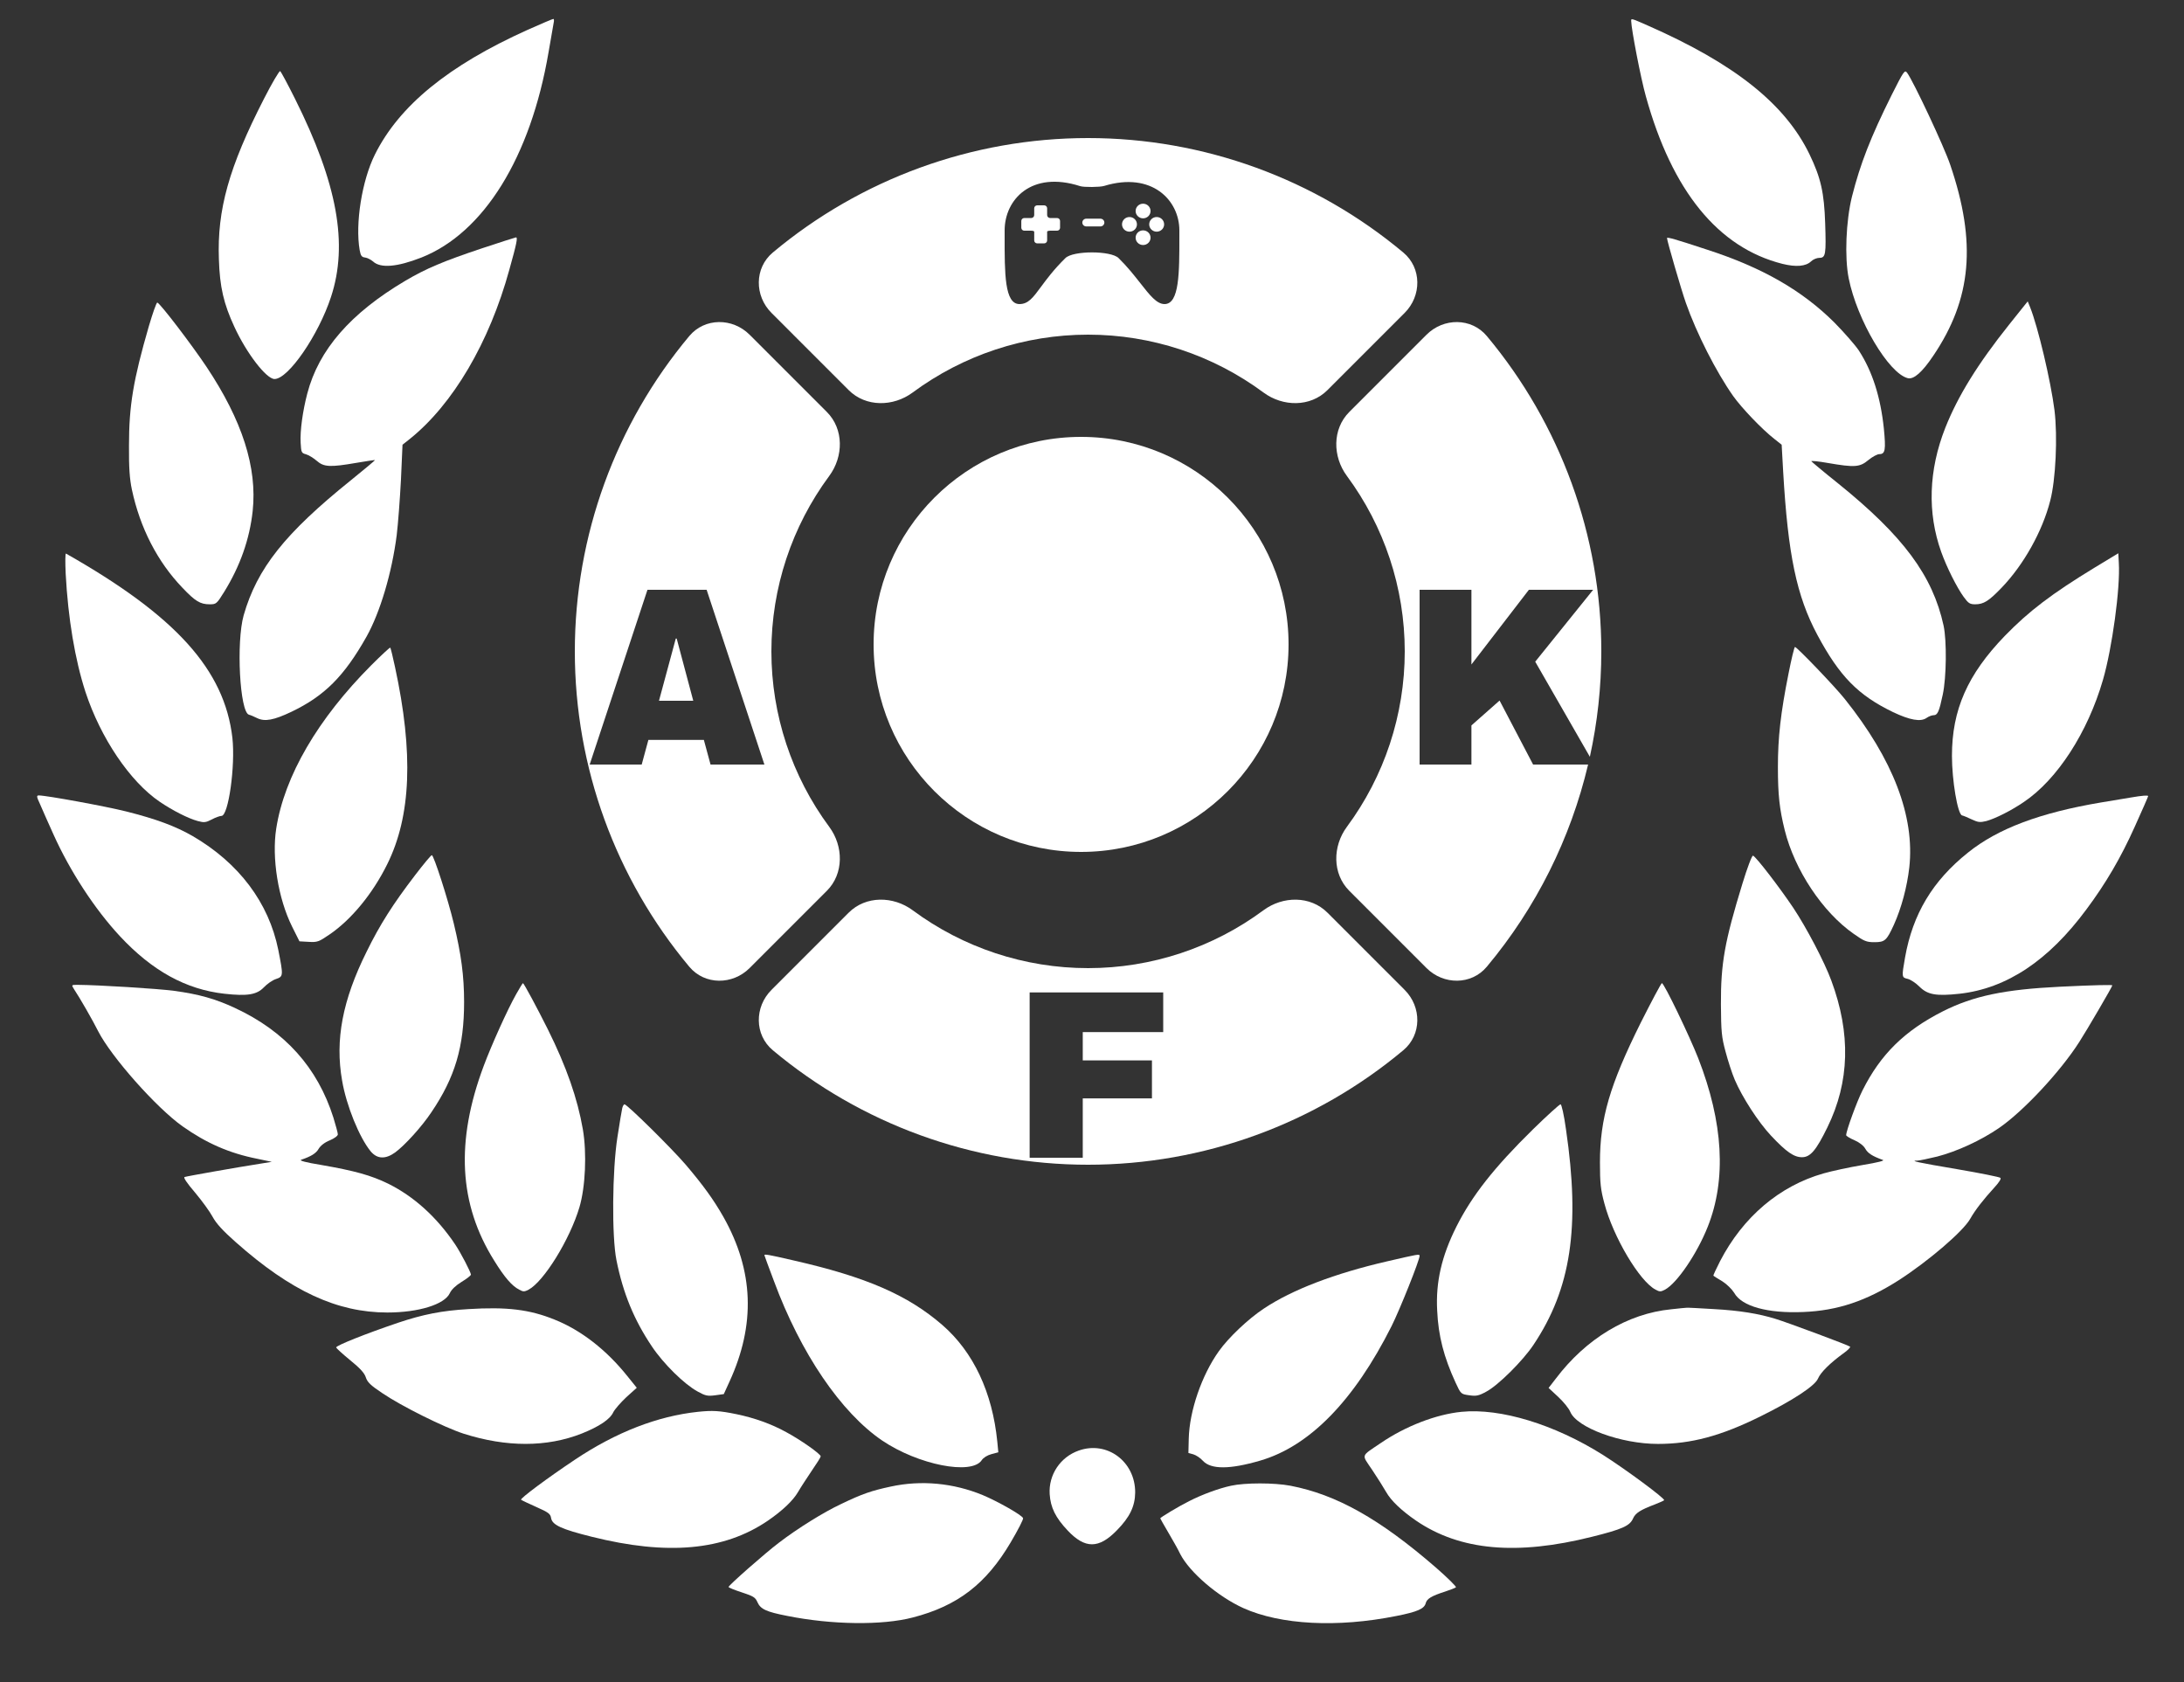 <svg width="100" height="77" viewBox="0 0 100 77" fill="none" xmlns="http://www.w3.org/2000/svg">
<rect x="0" y="0" width="100" height="77" fill="#333333" stroke="none"/>
<g clip-path="url(#clip0_12_425)">
<path d="M24.156 1.367C20.531 3 18.281 4.835 17.164 7.078C16.57 8.273 16.258 10.242 16.469 11.453C16.516 11.71 16.562 11.773 16.719 11.789C16.828 11.804 16.984 11.89 17.078 11.968C17.422 12.289 18.18 12.226 19.297 11.789C22.156 10.656 24.297 7.195 25.117 2.39C25.227 1.742 25.336 1.14 25.352 1.039C25.375 0.945 25.367 0.867 25.336 0.867C25.297 0.867 24.773 1.093 24.156 1.367Z" fill="white"/>
<path d="M74.688 0.96C74.695 1.335 75.125 3.578 75.359 4.406C76.562 8.75 78.672 11.335 81.609 12.078C82.234 12.234 82.68 12.195 82.922 11.968C83.016 11.874 83.188 11.804 83.305 11.804C83.594 11.804 83.617 11.64 83.57 10.218C83.523 8.82 83.375 8.148 82.852 7.062C81.734 4.757 79.43 2.921 75.453 1.171C74.672 0.828 74.688 0.835 74.688 0.96Z" fill="white"/>
<path d="M12.086 4.523C10.484 7.648 9.937 9.601 10.023 11.874C10.062 13.14 10.242 13.906 10.734 14.968C11.289 16.171 12.195 17.351 12.57 17.351C13.203 17.351 14.586 15.335 15.156 13.593C15.953 11.171 15.445 8.398 13.508 4.523C13.172 3.851 12.867 3.281 12.828 3.257C12.789 3.234 12.453 3.804 12.086 4.523Z" fill="white"/>
<path d="M86.617 4.343C85.648 6.289 85.18 7.492 84.797 9C84.523 10.109 84.453 11.781 84.648 12.742C85.031 14.656 86.477 17.093 87.352 17.312C87.625 17.382 88.016 17.039 88.523 16.281C90.281 13.679 90.508 11.101 89.297 7.546C89.016 6.71 87.609 3.718 87.32 3.328C87.211 3.187 87.164 3.257 86.617 4.343Z" fill="white"/>
<path d="M22.07 11.367C20.297 11.96 19.516 12.289 18.562 12.851C16.055 14.335 14.594 16.007 14.07 18.015C13.859 18.82 13.734 19.726 13.766 20.273C13.789 20.71 13.805 20.742 14.008 20.796C14.125 20.828 14.344 20.96 14.5 21.093C14.828 21.382 15.109 21.398 16.328 21.187C16.781 21.109 17.156 21.054 17.172 21.062C17.18 21.07 16.688 21.484 16.078 21.976C13.047 24.414 11.773 26.015 11.156 28.171C10.812 29.398 10.977 32.593 11.398 32.718C11.469 32.734 11.633 32.804 11.773 32.874C12.125 33.046 12.539 32.968 13.344 32.585C14.859 31.859 15.758 30.96 16.781 29.148C17.406 28.031 17.945 26.218 18.164 24.5C18.227 23.984 18.312 22.843 18.359 21.96L18.43 20.359L18.766 20.093C20.742 18.507 22.406 15.679 23.32 12.351C23.664 11.124 23.711 10.867 23.625 10.867C23.586 10.874 22.891 11.093 22.07 11.367Z" fill="white"/>
<path d="M76.328 10.898C76.328 11.023 76.992 13.304 77.195 13.874C77.68 15.257 78.578 17.023 79.359 18.132C79.742 18.671 80.664 19.64 81.242 20.093L81.578 20.359L81.648 21.609C81.867 25.382 82.258 27.281 83.211 29.062C84.227 30.96 85.078 31.828 86.68 32.601C87.453 32.968 87.945 33.054 88.211 32.867C88.312 32.796 88.453 32.742 88.531 32.742C88.719 32.742 88.789 32.578 88.953 31.804C89.125 31.007 89.141 29.335 88.992 28.64C88.492 26.351 87.148 24.539 84.164 22.132C83.508 21.609 82.961 21.148 82.938 21.117C82.922 21.085 83.258 21.117 83.695 21.195C84.922 21.406 85.156 21.39 85.547 21.062C85.727 20.914 85.953 20.789 86.055 20.789C86.32 20.789 86.352 20.593 86.258 19.625C86.109 18.187 85.734 17.007 85.117 16.054C84.953 15.804 84.445 15.226 83.992 14.765C82.516 13.296 80.695 12.249 78.164 11.429C76.695 10.945 76.328 10.843 76.328 10.898Z" fill="white"/>
<path d="M6.812 14.945C6.102 17.398 5.906 18.57 5.906 20.398C5.898 21.414 5.937 21.929 6.039 22.414C6.414 24.171 7.211 25.718 8.352 26.906C8.945 27.531 9.172 27.664 9.602 27.664C9.898 27.664 9.922 27.648 10.266 27.093C10.992 25.921 11.43 24.687 11.57 23.39C11.781 21.398 11.094 19.25 9.453 16.789C8.773 15.773 7.344 13.898 7.203 13.851C7.164 13.843 6.992 14.335 6.812 14.945Z" fill="white"/>
<path d="M92 14.851C90.547 16.671 89.648 18.132 89.07 19.585C88.305 21.523 88.242 23.476 88.883 25.265C89.133 25.968 89.602 26.898 89.914 27.328C90.125 27.617 90.195 27.664 90.438 27.664C90.828 27.664 91.062 27.515 91.648 26.906C92.656 25.859 93.516 24.328 93.875 22.921C94.125 21.968 94.219 19.992 94.07 18.781C93.898 17.429 93.312 14.96 92.953 14.062L92.844 13.796L92 14.851Z" fill="white"/>
<path d="M3.008 26.273C3.117 28.304 3.43 30.187 3.914 31.679C4.609 33.789 5.953 35.781 7.312 36.703C7.898 37.101 8.617 37.468 9.055 37.586C9.344 37.664 9.422 37.656 9.695 37.515C9.867 37.421 10.07 37.351 10.141 37.351C10.461 37.351 10.781 35.054 10.641 33.781C10.281 30.664 8.055 28.195 3.023 25.343C2.984 25.32 2.984 25.742 3.008 26.273Z" fill="white"/>
<path d="M95.922 25.976C93.945 27.179 92.898 27.976 91.789 29.117C90.086 30.882 89.375 32.499 89.375 34.601C89.375 35.718 89.633 37.265 89.836 37.328C89.906 37.343 90.109 37.429 90.289 37.515C90.57 37.648 90.664 37.656 90.953 37.586C91.375 37.468 92.102 37.101 92.672 36.711C94.203 35.679 95.594 33.523 96.289 31.125C96.711 29.671 97.086 26.921 97.016 25.773L96.992 25.328L95.922 25.976Z" fill="white"/>
<path d="M17 30.453C14.547 32.914 13.023 35.531 12.648 37.929C12.438 39.273 12.734 41.132 13.375 42.421L13.711 43.093L14.133 43.117C14.531 43.14 14.594 43.117 15.086 42.781C16.086 42.101 17.062 40.914 17.727 39.57C18.828 37.359 18.938 34.468 18.086 30.531C17.984 30.062 17.891 29.664 17.867 29.648C17.852 29.632 17.461 29.992 17 30.453Z" fill="white"/>
<path d="M81.891 30.843C81.531 32.64 81.406 33.765 81.406 35.109C81.406 36.39 81.477 37.031 81.719 38.007C82.172 39.828 83.453 41.757 84.875 42.749C85.352 43.085 85.461 43.132 85.82 43.132C86.305 43.132 86.383 43.062 86.719 42.328C87.062 41.57 87.32 40.601 87.422 39.71C87.68 37.374 86.68 34.765 84.469 32C84.008 31.421 82.273 29.617 82.188 29.617C82.156 29.617 82.023 30.171 81.891 30.843Z" fill="white"/>
<path d="M1.836 36.82C1.93 37.046 2.211 37.671 2.453 38.21C3.211 39.89 4.336 41.617 5.492 42.859C6.969 44.445 8.516 45.296 10.273 45.492C11.328 45.609 11.758 45.539 12.086 45.195C12.227 45.046 12.469 44.874 12.633 44.82C12.977 44.703 12.977 44.679 12.742 43.484C12.305 41.32 10.938 39.507 8.82 38.273C8.031 37.82 7.148 37.492 5.781 37.148C4.852 36.914 2.125 36.414 1.781 36.414C1.664 36.414 1.672 36.468 1.836 36.82Z" fill="white"/>
<path d="M97.578 36.507C97.344 36.546 96.727 36.648 96.211 36.734C93.422 37.203 91.477 37.929 90.109 39.031C88.492 40.32 87.578 41.843 87.227 43.835C87.07 44.734 87.07 44.749 87.352 44.812C87.477 44.843 87.719 44.999 87.883 45.164C88.258 45.539 88.648 45.609 89.727 45.492C91.883 45.249 93.797 43.976 95.531 41.632C96.422 40.437 97.109 39.265 97.75 37.835C98.086 37.093 98.359 36.468 98.359 36.445C98.359 36.398 98.078 36.421 97.578 36.507Z" fill="white"/>
<path d="M19.008 40.062C17.992 41.39 17.398 42.32 16.789 43.562C15.68 45.789 15.336 47.609 15.664 49.468C15.859 50.617 16.453 52.07 16.969 52.703C17.266 53.062 17.648 53.078 18.094 52.757C18.539 52.429 19.312 51.578 19.75 50.921C20.836 49.32 21.25 47.914 21.25 45.874C21.25 44.671 21.117 43.687 20.781 42.289C20.508 41.148 19.859 39.148 19.773 39.148C19.734 39.148 19.391 39.562 19.008 40.062Z" fill="white"/>
<path d="M79.781 40.453C78.969 43.101 78.789 44.093 78.797 45.984C78.805 47.234 78.828 47.476 79.008 48.14C79.117 48.554 79.305 49.14 79.43 49.429C79.773 50.234 80.508 51.367 81.086 51.984C81.789 52.734 82.141 52.976 82.508 52.976C82.891 52.976 83.156 52.664 83.672 51.609C84.695 49.523 84.75 47.312 83.852 44.89C83.539 44.039 82.719 42.476 82.117 41.57C81.5 40.648 80.398 39.21 80.266 39.171C80.219 39.156 80.008 39.71 79.781 40.453Z" fill="white"/>
<path d="M23.633 45.515C23.242 46.203 22.5 47.851 22.148 48.796C20.852 52.257 21.008 55.132 22.633 57.718C23.102 58.476 23.438 58.867 23.773 59.039C23.953 59.14 24.016 59.14 24.203 59.039C24.898 58.671 26.094 56.742 26.531 55.265C26.805 54.343 26.875 52.796 26.688 51.703C26.445 50.296 25.938 48.835 25.078 47.109C24.602 46.156 23.984 45.007 23.945 45.007C23.93 45.007 23.789 45.234 23.633 45.515Z" fill="white"/>
<path d="M75.125 46.82C73.703 49.679 73.258 51.21 73.258 53.21C73.258 54.171 73.289 54.453 73.461 55.093C73.867 56.632 75.07 58.656 75.805 59.039C75.984 59.14 76.047 59.14 76.234 59.039C76.781 58.749 77.703 57.398 78.195 56.156C79.055 53.992 78.906 51.39 77.758 48.445C77.359 47.429 76.195 45.007 76.094 45.007C76.062 45.007 75.625 45.828 75.125 46.82Z" fill="white"/>
<path d="M3.383 45.273C3.664 45.695 4.25 46.718 4.492 47.203C5.094 48.382 7.156 50.71 8.359 51.562C9.453 52.335 10.508 52.796 11.773 53.046L12.445 53.187L11.867 53.281C10.914 53.429 8.562 53.843 8.453 53.882C8.383 53.898 8.555 54.156 8.93 54.593C9.25 54.976 9.609 55.468 9.734 55.703C9.898 56.007 10.203 56.343 10.805 56.874C13.328 59.109 15.438 60.085 17.734 60.085C19.164 60.085 20.352 59.718 20.594 59.203C20.672 59.031 20.875 58.843 21.141 58.679C21.375 58.539 21.562 58.39 21.562 58.351C21.562 58.242 21.094 57.343 20.836 56.96C19.992 55.71 18.953 54.773 17.773 54.187C16.984 53.804 16.258 53.601 14.695 53.328C14.016 53.218 13.688 53.132 13.789 53.093C14.25 52.937 14.477 52.796 14.594 52.585C14.68 52.445 14.867 52.296 15.102 52.203C15.305 52.117 15.469 51.999 15.469 51.929C15.469 51.867 15.375 51.523 15.266 51.164C14.539 48.874 13.055 47.21 10.75 46.14C9.859 45.726 9.117 45.515 7.969 45.359C7.203 45.257 4.523 45.093 3.562 45.085C3.266 45.085 3.266 45.085 3.383 45.273Z" fill="white"/>
<path d="M94.32 45.171C91.773 45.296 90.359 45.593 88.961 46.296C87.203 47.187 86.109 48.265 85.281 49.914C85.023 50.421 84.531 51.773 84.531 51.968C84.531 51.999 84.695 52.109 84.906 52.195C85.133 52.296 85.328 52.445 85.406 52.585C85.523 52.796 85.734 52.929 86.211 53.101C86.312 53.132 85.984 53.218 85.273 53.335C84.672 53.437 83.875 53.609 83.492 53.718C81.484 54.289 79.812 55.703 78.758 57.734C78.578 58.086 78.438 58.39 78.453 58.398C78.461 58.414 78.648 58.531 78.859 58.656C79.07 58.789 79.305 59.023 79.406 59.187C79.75 59.804 80.938 60.132 82.57 60.062C84.141 59.999 85.461 59.554 86.961 58.593C88.312 57.718 89.891 56.367 90.211 55.796C90.445 55.382 90.828 54.898 91.32 54.359C91.523 54.14 91.641 53.96 91.594 53.921C91.555 53.882 90.664 53.703 89.609 53.523C87.805 53.218 87.414 53.132 87.789 53.132C87.875 53.132 88.289 53.046 88.703 52.945C89.609 52.71 90.711 52.203 91.539 51.632C92.641 50.874 94.336 49.062 95.203 47.703C95.547 47.171 96.719 45.164 96.719 45.109C96.719 45.078 95.938 45.093 94.32 45.171Z" fill="white"/>
<path d="M28.492 50.726C28.469 50.828 28.367 51.414 28.273 52.039C28.031 53.57 28.008 56.617 28.227 57.695C28.531 59.211 29.031 60.421 29.844 61.632C30.375 62.429 31.336 63.374 31.945 63.703C32.297 63.898 32.398 63.921 32.75 63.874L33.141 63.82L33.398 63.257C34.602 60.64 34.516 58.179 33.125 55.711C32.672 54.914 32.195 54.257 31.406 53.328C30.75 52.562 28.711 50.554 28.594 50.554C28.562 50.554 28.516 50.632 28.492 50.726Z" fill="white"/>
<path d="M70.188 51.703C68.414 53.445 67.398 54.734 66.68 56.164C66.008 57.507 65.734 58.695 65.805 59.999C65.859 61.164 66.109 62.124 66.648 63.296C66.891 63.82 66.891 63.82 67.273 63.874C67.594 63.921 67.711 63.898 68.062 63.703C68.602 63.414 69.727 62.296 70.211 61.57C71.938 58.992 72.359 56.171 71.703 51.703C71.609 51.023 71.5 50.554 71.453 50.554C71.406 50.554 70.836 51.07 70.188 51.703Z" fill="white"/>
<path d="M35 57.461C35 57.476 35.195 58.007 35.438 58.648C36.664 61.961 38.508 64.664 40.391 65.945C42.031 67.054 44.492 67.546 44.953 66.843C45.023 66.734 45.211 66.617 45.391 66.57L45.711 66.484L45.664 65.999C45.438 63.734 44.57 61.898 43.156 60.664C41.57 59.289 39.672 58.461 36.344 57.703C35.164 57.429 35 57.406 35 57.461Z" fill="white"/>
<path d="M63.516 57.742C61.117 58.296 59.164 59.039 57.867 59.906C57.156 60.374 56.25 61.234 55.812 61.851C55.023 62.953 54.461 64.593 54.43 65.859L54.414 66.515L54.641 66.578C54.766 66.617 54.961 66.742 55.078 66.874C55.445 67.273 56.305 67.273 57.695 66.867C59.961 66.21 62 64.124 63.719 60.703C64.102 59.937 65 57.687 65 57.492C65 57.398 64.938 57.414 63.516 57.742Z" fill="white"/>
<path d="M21.445 59.929C20.242 59.999 19.367 60.171 18.227 60.554C16.75 61.054 15.375 61.601 15.391 61.687C15.406 61.726 15.695 61.992 16.039 62.273C16.492 62.64 16.688 62.859 16.75 63.054C16.82 63.273 16.969 63.421 17.5 63.773C18.383 64.374 20.336 65.343 21.227 65.632C23.195 66.257 25.039 66.257 26.641 65.624C27.438 65.304 27.93 64.976 28.078 64.656C28.148 64.515 28.422 64.203 28.68 63.96L29.156 63.531L28.727 62.999C27.766 61.796 26.602 60.89 25.383 60.406C24.242 59.945 23.203 59.82 21.445 59.929Z" fill="white"/>
<path d="M76.523 59.937C74.523 60.132 72.617 61.281 71.227 63.124L70.906 63.539L71.344 63.945C71.586 64.171 71.836 64.476 71.898 64.632C72.203 65.359 74.219 66.101 75.914 66.101C77.43 66.101 78.781 65.742 80.586 64.851C82.078 64.117 83.102 63.445 83.242 63.109C83.359 62.828 83.805 62.39 84.398 61.96C84.602 61.82 84.742 61.671 84.711 61.648C84.641 61.585 81.859 60.546 81.289 60.374C80.539 60.14 79.641 59.992 78.477 59.929C77.836 59.89 77.273 59.859 77.227 59.867C77.188 59.867 76.867 59.898 76.523 59.937Z" fill="white"/>
<path d="M31.953 64.632C30.109 64.828 28.211 65.562 26.328 66.82C25.062 67.664 23.805 68.601 23.859 68.656C23.883 68.679 24.195 68.828 24.547 68.984C25.109 69.234 25.203 69.296 25.234 69.499C25.289 69.812 25.711 70.007 27.094 70.351C30.562 71.218 33.148 70.984 35.156 69.617C35.828 69.156 36.312 68.695 36.539 68.304C36.656 68.101 36.938 67.671 37.164 67.335C37.391 67.007 37.578 66.71 37.578 66.671C37.578 66.562 36.656 65.914 36 65.562C35.32 65.187 34.555 64.914 33.734 64.742C32.938 64.578 32.625 64.562 31.953 64.632Z" fill="white"/>
<path d="M66.914 64.632C65.75 64.749 64.352 65.289 63.219 66.062C62.289 66.695 62.336 66.554 62.828 67.289C63.07 67.648 63.352 68.101 63.469 68.304C63.688 68.695 64.172 69.156 64.844 69.617C66.852 70.984 69.445 71.218 72.898 70.351C74.281 70.007 74.625 69.851 74.773 69.515C74.883 69.265 75.102 69.124 75.781 68.867C75.977 68.789 76.164 68.71 76.195 68.679C76.266 68.617 74.438 67.265 73.391 66.601C71.164 65.203 68.703 64.453 66.914 64.632Z" fill="white"/>
<path d="M49.391 66.406C48.547 66.703 48.008 67.515 48.062 68.398C48.102 69.015 48.328 69.476 48.891 70.07C49.68 70.906 50.312 70.906 51.133 70.062C51.734 69.453 51.969 68.953 51.977 68.328C51.984 66.906 50.688 65.945 49.391 66.406Z" fill="white"/>
<path d="M40.781 68.054C39.906 68.242 39.492 68.382 38.531 68.843C37.711 69.226 36.508 69.976 35.664 70.624C35.031 71.101 33.359 72.578 33.359 72.648C33.359 72.679 33.633 72.789 33.969 72.898C34.492 73.07 34.586 73.124 34.68 73.343C34.82 73.664 35.086 73.789 36.055 73.976C38.078 74.382 40.398 74.414 41.797 74.046C43.852 73.515 45.156 72.507 46.281 70.601C46.609 70.046 46.867 69.546 46.844 69.499C46.797 69.359 45.672 68.726 45 68.445C43.656 67.89 42.18 67.749 40.781 68.054Z" fill="white"/>
<path d="M56.367 68.015C55.82 68.132 55.047 68.414 54.453 68.718C53.992 68.945 53.125 69.468 53.125 69.507C53.125 69.523 53.289 69.804 53.484 70.14C53.68 70.476 53.938 70.921 54.039 71.14C54.469 71.976 55.758 73.085 56.93 73.617C58.633 74.382 61.227 74.523 63.945 73.976C64.891 73.789 65.219 73.648 65.281 73.39C65.336 73.187 65.539 73.062 66.172 72.859C66.406 72.781 66.633 72.695 66.664 72.664C66.695 72.64 66.281 72.226 65.742 71.757C63.172 69.531 61.195 68.421 59.086 68.015C58.344 67.874 57.008 67.874 56.367 68.015Z" fill="white"/>
</g>
<circle cx="49.5" cy="29.5" r="9.5" fill="white"/>
<path fill-rule="evenodd" clip-rule="evenodd" d="M31.56 44.255C32.269 45.102 33.543 45.097 34.324 44.316L37.86 40.78C38.641 39.999 38.627 38.74 37.969 37.852C36.259 35.542 35.32 32.729 35.32 29.82C35.32 26.91 36.259 24.098 37.969 21.788C38.627 20.9 38.641 19.641 37.86 18.86L34.324 15.324C33.543 14.543 32.269 14.538 31.56 15.385C28.188 19.417 26.32 24.522 26.32 29.82C26.32 35.118 28.188 40.223 31.56 44.255ZM32.228 33.872L32.534 35H35L32.355 27H29.646L27 35H29.382L29.688 33.872H32.228ZM31.743 32.081H30.173L30.942 29.233H30.984L31.743 32.081Z" fill="white"/>
<path fill-rule="evenodd" clip-rule="evenodd" d="M68.079 15.385C67.371 14.538 66.097 14.543 65.316 15.324L61.78 18.86C60.999 19.641 61.013 20.9 61.67 21.787C63.381 24.098 64.32 26.91 64.32 29.82C64.32 32.729 63.381 35.542 61.67 37.852C61.013 38.74 60.999 39.999 61.78 40.78L65.316 44.316C66.097 45.096 67.371 45.102 68.079 44.254C70.332 41.561 71.914 38.389 72.715 35H70.197L68.662 32.07L67.373 33.209V35H65V27H67.373V30.419L70.004 27H72.946L70.294 30.291L72.796 34.645C73.142 33.073 73.32 31.455 73.32 29.82C73.32 24.522 71.451 19.417 68.079 15.385Z" fill="white"/>
<path fill-rule="evenodd" clip-rule="evenodd" d="M35.385 11.56C34.538 12.269 34.543 13.543 35.324 14.324L38.86 17.86C39.641 18.641 40.9 18.627 41.788 17.969C44.098 16.259 46.91 15.32 49.82 15.32C52.729 15.32 55.542 16.259 57.852 17.969C58.74 18.627 59.999 18.641 60.78 17.86L64.316 14.324C65.097 13.543 65.102 12.269 64.254 11.56C60.223 8.188 55.118 6.32 49.82 6.32C44.522 6.32 39.417 8.188 35.385 11.56ZM49.46 8.522C47.212 7.797 46 9.149 46 10.546C46 10.634 46 10.722 46 10.808C45.998 12.535 45.997 13.92 46.679 13.92C47.082 13.92 47.299 13.626 47.663 13.133C47.922 12.783 48.255 12.331 48.783 11.814C49.135 11.468 50.865 11.468 51.217 11.814C51.623 12.212 51.943 12.62 52.218 12.969C52.647 13.516 52.964 13.92 53.321 13.92C54.003 13.92 54.002 12.485 54 10.8C54 10.716 54 10.632 54 10.546C54 9.165 52.741 7.845 50.554 8.512C50.361 8.571 49.63 8.577 49.46 8.522ZM51.997 9.66C51.997 9.475 52.15 9.325 52.339 9.325C52.528 9.325 52.681 9.475 52.681 9.66C52.681 9.845 52.528 9.995 52.339 9.995C52.15 9.995 51.997 9.845 51.997 9.66ZM53.303 10.271C53.303 10.456 53.15 10.606 52.961 10.606C52.773 10.606 52.619 10.456 52.619 10.271C52.619 10.085 52.773 9.935 52.961 9.935C53.15 9.935 53.303 10.085 53.303 10.271ZM52.681 10.882C52.681 11.067 52.528 11.217 52.339 11.217C52.15 11.217 51.997 11.067 51.997 10.882C51.997 10.696 52.15 10.546 52.339 10.546C52.528 10.546 52.681 10.696 52.681 10.882ZM52.058 10.271C52.058 10.456 51.905 10.606 51.716 10.606C51.527 10.606 51.374 10.456 51.374 10.271C51.374 10.085 51.527 9.935 51.716 9.935C51.905 9.935 52.058 10.085 52.058 10.271ZM50.386 10.365H49.737C49.638 10.365 49.557 10.286 49.557 10.188C49.557 10.091 49.638 10.011 49.737 10.011H50.386C50.485 10.011 50.566 10.091 50.566 10.188C50.566 10.286 50.485 10.365 50.386 10.365ZM46.9 10.561C46.824 10.561 46.763 10.501 46.763 10.427V10.115C46.763 10.041 46.824 9.981 46.9 9.981H47.217C47.293 9.981 47.354 9.92 47.354 9.846V9.534C47.354 9.46 47.416 9.4 47.491 9.4H47.809C47.885 9.4 47.946 9.46 47.946 9.534V9.846C47.946 9.92 48.008 9.981 48.083 9.981H48.401C48.476 9.981 48.538 10.041 48.538 10.115V10.427C48.538 10.501 48.476 10.561 48.401 10.561H48.083C48.008 10.561 47.946 10.581 47.946 10.606V10.786V11.007C47.946 11.081 47.885 11.142 47.809 11.142H47.491C47.416 11.142 47.354 11.081 47.354 11.007V10.786V10.606C47.354 10.581 47.293 10.561 47.217 10.561H46.9Z" fill="white"/>
<path fill-rule="evenodd" clip-rule="evenodd" d="M64.254 48.079C65.102 47.371 65.097 46.096 64.316 45.316L60.78 41.78C59.999 40.999 58.74 41.013 57.852 41.67C55.542 43.381 52.729 44.32 49.82 44.32C46.91 44.32 44.098 43.381 41.788 41.67C40.9 41.013 39.641 40.999 38.86 41.78L35.324 45.316C34.543 46.096 34.538 47.371 35.385 48.079C39.417 51.451 44.522 53.32 49.82 53.32C55.118 53.32 60.223 51.451 64.254 48.079ZM53.261 45.432H47.145V53H49.577V50.283H52.745V48.545H49.577V47.247H53.261V45.432Z" fill="white"/>
<defs>
<clipPath id="clip0_12_425">
<rect width="100" height="76.094" fill="white" transform="translate(0 0.32)"/>
</clipPath>
</defs>
</svg>
